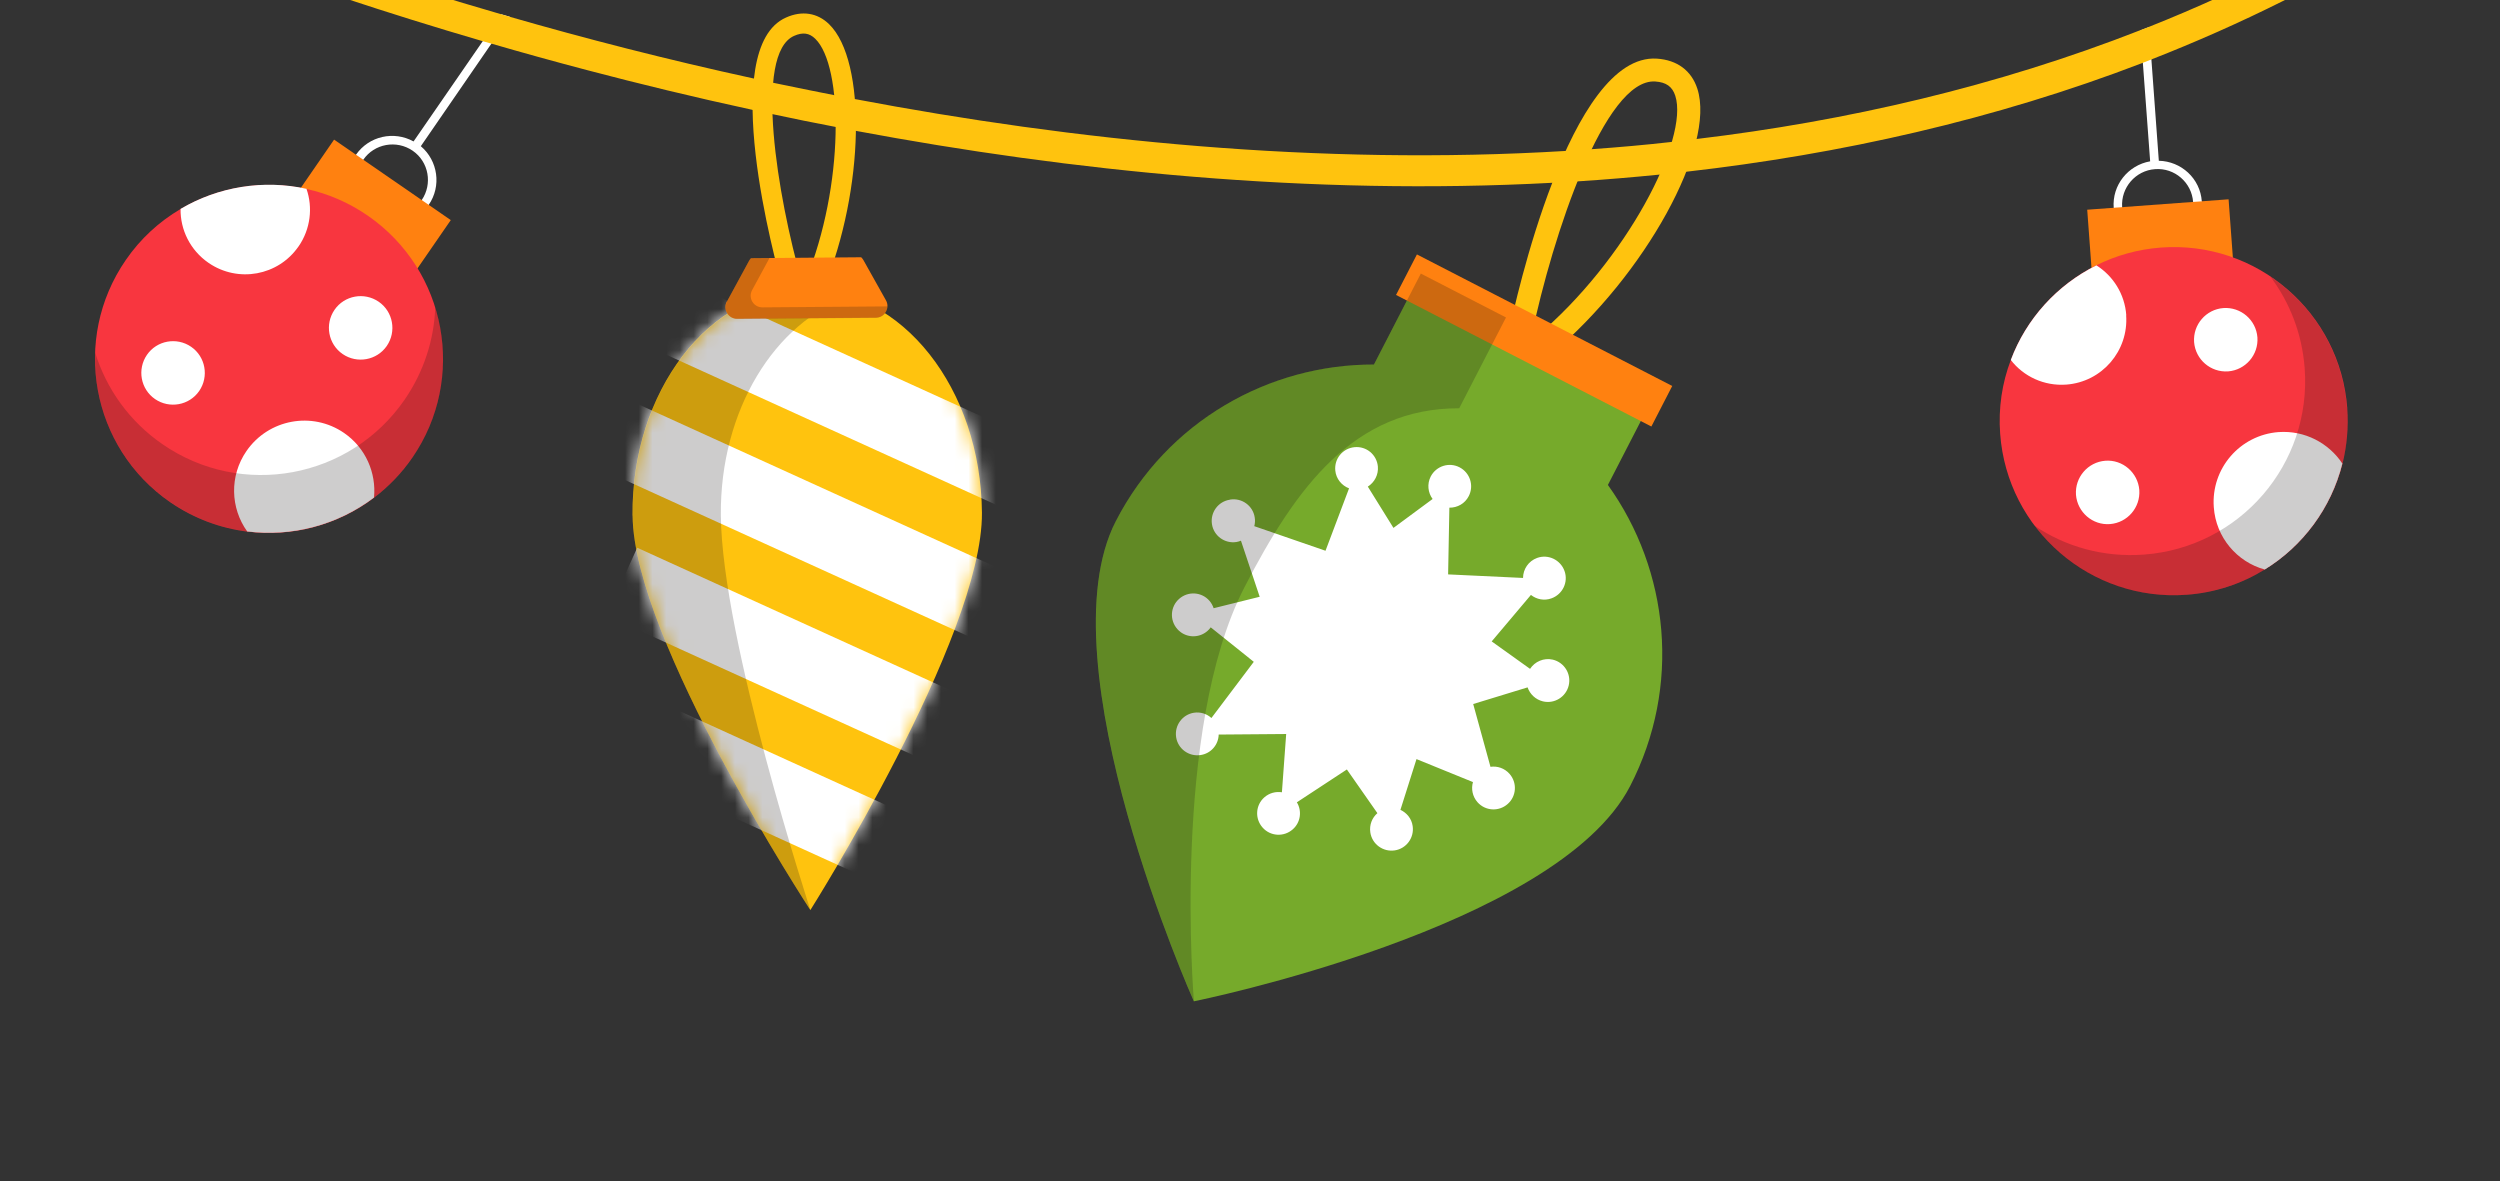 <svg width="182" height="86" viewBox="0 0 182 86" fill="none" xmlns="http://www.w3.org/2000/svg">
<rect x="0" y="0" width="182" height="86" fill="#333333" stroke="none"/>
<path d="M59.989 20.952C62.928 13.763 63.108 4.442 60.36 1.763C59.505 0.928 58.382 0.756 57.221 1.277C52.174 3.515 56.459 19.122 56.965 20.889L58.363 20.492C56.591 14.265 54.871 3.916 57.81 2.611C58.442 2.333 58.911 2.395 59.348 2.82C61.399 4.808 61.481 13.485 58.652 20.413L59.996 20.964L59.989 20.952Z" fill="#FFC30E"/>
<path d="M46.053 37.539C46.123 46.575 58.994 66.254 58.994 66.254C58.994 66.254 71.553 46.377 71.485 37.331C71.415 28.295 65.662 21.009 58.636 21.061C51.611 21.113 45.976 28.491 46.046 37.527L46.053 37.539Z" fill="#FFC30E"/>
<mask id="mask0_1281_39716" style="mask-type:luminance" maskUnits="userSpaceOnUse" x="46" y="21" width="26" height="46">
<path d="M46.053 37.539C46.123 46.575 58.994 66.254 58.994 66.254C58.994 66.254 71.553 46.377 71.485 37.331C71.415 28.295 65.662 21.009 58.636 21.061C51.611 21.113 45.976 28.491 46.046 37.527L46.053 37.539Z" fill="white"/>
</mask>
<g mask="url(#mask0_1281_39716)">
<path d="M43.976 23.761L72.883 36.917L75.128 31.984L46.221 18.828L43.976 23.761Z" fill="white"/>
<path d="M44.058 34.29L72.965 47.445L75.21 42.512L46.303 29.357L44.058 34.29Z" fill="white"/>
<path d="M44.144 44.809L73.051 57.964L75.296 53.031L46.389 39.876L44.144 44.809Z" fill="white"/>
<path d="M44.226 55.337L73.133 68.492L75.378 63.559L46.471 50.403L44.226 55.337Z" fill="white"/>
</g>
<path style="mix-blend-mode:multiply" opacity="0.21" d="M46.054 37.539C45.984 28.503 51.619 21.125 58.644 21.073C59.753 21.065 60.835 21.237 61.861 21.58C56.405 23.451 52.416 29.877 52.477 37.494C52.547 46.53 59.002 66.266 59.002 66.266C59.002 66.266 46.131 46.587 46.061 37.551L46.054 37.539Z" fill="url(#paint0_radial_1281_39716)"/>
<path d="M52.92 21.954L54.527 18.996C54.566 18.924 54.616 18.854 54.672 18.796L62.694 18.728C62.752 18.784 62.807 18.851 62.85 18.924L64.496 21.86C64.814 22.42 64.412 23.12 63.76 23.124L53.666 23.205C53.023 23.212 52.605 22.523 52.91 21.951L52.92 21.954Z" fill="#FF8110"/>
<path style="mix-blend-mode:multiply" opacity="0.21" d="M52.919 21.954L54.526 18.996C54.566 18.924 54.615 18.854 54.672 18.796L56.018 18.789L54.751 21.123C54.446 21.694 54.854 22.381 55.507 22.377L64.616 22.306C64.605 22.737 64.254 23.131 63.776 23.139L53.682 23.22C53.039 23.227 52.621 22.537 52.926 21.966L52.919 21.954Z" fill="url(#paint1_radial_1281_39716)"/>
<path d="M100.029 26.527L103.436 19.917L120.461 28.694L117.055 35.305C121.517 41.527 122.417 49.965 118.672 57.23C113.344 67.564 86.913 72.896 86.913 72.896C86.913 72.896 75.911 48.281 81.23 37.944C84.977 30.669 92.37 26.515 100.027 26.537L100.029 26.527Z" fill="#76AA2B"/>
<path d="M112.926 25.788C119.766 20.041 124.932 10.637 123.564 6.45C123.134 5.137 122.096 4.367 120.622 4.269C114.28 3.849 110.298 22.024 109.864 24.102L111.502 24.441C113.027 17.159 116.813 5.695 120.504 5.933C121.297 5.987 121.741 6.301 121.959 6.968C122.977 10.091 118.423 18.974 111.836 24.508L112.914 25.795L112.926 25.788Z" fill="#FFC30E"/>
<path d="M101.631 21.473L120.219 31.051L121.739 28.099L103.152 18.522L101.631 21.473Z" fill="#FF8110"/>
<path d="M89.568 36.367C90.419 36.239 91.217 36.822 91.344 37.672C91.38 37.889 91.365 38.102 91.312 38.305L96.497 40.095L98.211 35.552C97.675 35.349 97.267 34.858 97.209 34.254C97.125 33.394 97.748 32.638 98.608 32.554C99.468 32.47 100.224 33.094 100.308 33.953C100.365 34.558 100.062 35.119 99.578 35.426L101.444 38.431L104.294 36.327C103.951 35.864 103.879 35.235 104.157 34.688C104.555 33.925 105.493 33.623 106.257 34.021C107.02 34.419 107.321 35.356 106.924 36.12C106.645 36.667 106.091 36.966 105.514 36.959L105.423 41.816L110.877 42.074C110.881 41.434 111.274 40.845 111.902 40.617C112.714 40.324 113.603 40.755 113.896 41.566C114.189 42.378 113.758 43.267 112.947 43.56C112.421 43.753 111.862 43.636 111.451 43.311L108.595 46.695L111.388 48.693C111.734 48.163 112.39 47.871 113.043 48.022C113.88 48.222 114.403 49.063 114.203 49.9C114.004 50.736 113.163 51.26 112.326 51.06C111.782 50.927 111.379 50.531 111.208 50.041L107.249 51.253L108.506 55.824C109.011 55.75 109.533 55.929 109.892 56.334C110.466 56.981 110.402 57.968 109.757 58.532C109.11 59.106 108.123 59.042 107.559 58.397C107.193 57.98 107.091 57.426 107.231 56.935L103.121 55.263L101.951 58.957C102.412 59.172 102.766 59.596 102.841 60.133C102.969 60.983 102.386 61.781 101.536 61.909C100.685 62.036 99.887 61.454 99.76 60.603C99.677 60.054 99.887 59.53 100.275 59.198L98.052 56.017L94.412 58.408C94.795 59.037 94.687 59.877 94.111 60.377C93.463 60.95 92.477 60.887 91.913 60.242C91.339 59.594 91.402 58.608 92.047 58.044C92.41 57.726 92.875 57.61 93.323 57.677L93.634 53.436L88.721 53.476C88.702 54.215 88.161 54.858 87.398 54.968C86.547 55.095 85.749 54.513 85.622 53.662C85.494 52.812 86.077 52.014 86.927 51.886C87.401 51.815 87.858 51.966 88.191 52.271L91.275 48.181L88.141 45.67C88.074 45.766 88 45.85 87.907 45.929C87.26 46.503 86.273 46.44 85.709 45.795C85.135 45.147 85.198 44.161 85.843 43.596C86.491 43.022 87.477 43.086 88.042 43.731C88.185 43.893 88.289 44.086 88.353 44.278L91.705 43.445L90.341 39.362C90.236 39.407 90.124 39.44 90.004 39.46C89.154 39.588 88.356 39.005 88.229 38.154C88.101 37.304 88.684 36.506 89.534 36.379L89.568 36.367Z" fill="white"/>
<path style="mix-blend-mode:multiply" opacity="0.21" d="M100.029 26.527L103.436 19.917L109.636 23.112L106.23 29.723C98.573 29.701 94.34 35.483 90.593 42.759C85.264 53.092 86.916 72.886 86.916 72.886C86.916 72.886 75.914 48.271 81.233 37.935C84.98 30.66 92.372 26.506 100.029 26.527Z" fill="url(#paint2_radial_1281_39716)"/>
<path d="M160.292 14.659C160.173 12.993 158.796 11.741 157.162 11.704L156.622 4.333L156.448 1.971C156.241 2.05 156.043 2.133 155.826 2.21L156 4.572L156.531 11.744C154.926 12.025 153.749 13.472 153.878 15.14C153.984 16.699 155.211 17.932 156.717 18.102C156.918 18.123 157.115 18.123 157.323 18.116C157.525 18.097 157.726 18.078 157.909 18.012C157.909 18.012 157.916 18.014 157.929 18.017C159.386 17.626 160.413 16.242 160.309 14.674L160.292 14.659ZM157.263 17.48C155.841 17.581 154.603 16.51 154.492 15.085C154.391 13.662 155.465 12.415 156.887 12.314C158.312 12.203 159.558 13.286 159.659 14.709C159.759 16.132 158.689 17.37 157.263 17.48Z" fill="white"/>
<path d="M162.241 14.509L151.949 15.267L152.33 20.443L162.622 19.686L162.241 14.509Z" fill="#FF8110"/>
<path d="M170.878 29.734C170.977 31.125 170.851 32.467 170.534 33.749C169.727 36.969 167.674 39.737 164.884 41.453C163.205 42.49 161.273 43.149 159.176 43.3C152.205 43.811 146.13 38.57 145.612 31.588C145.471 29.689 145.753 27.871 146.391 26.198C147.508 23.215 149.741 20.742 152.622 19.308C154.05 18.599 155.637 18.148 157.314 18.022C164.297 17.503 170.37 22.754 170.881 29.724L170.878 29.734Z" fill="#F8363F"/>
<path d="M154.784 22.95C154.969 25.543 153.029 27.803 150.434 27.998C148.81 28.119 147.312 27.404 146.386 26.208C147.503 23.224 149.737 20.752 152.617 19.318C153.833 20.083 154.684 21.404 154.793 22.953L154.784 22.95Z" fill="white"/>
<path d="M164.34 24.558C164.429 25.832 163.476 26.936 162.209 27.037C160.934 27.125 159.83 26.172 159.73 24.905C159.642 23.63 160.594 22.526 161.862 22.426C163.136 22.338 164.24 23.29 164.34 24.558Z" fill="white"/>
<path d="M155.742 35.674C155.83 36.949 154.877 38.053 153.61 38.153C152.343 38.253 151.232 37.289 151.131 36.021C151.043 34.747 151.996 33.643 153.263 33.542C154.53 33.442 155.641 34.407 155.742 35.674Z" fill="white"/>
<path d="M170.521 33.756C169.714 36.976 167.661 39.745 164.872 41.461C162.856 40.909 161.319 39.128 161.164 36.926C160.955 34.11 163.067 31.668 165.874 31.456C167.792 31.32 169.531 32.254 170.524 33.746L170.521 33.756Z" fill="white"/>
<g style="mix-blend-mode:multiply" opacity="0.21">
<path d="M170.877 29.734C171.395 36.716 166.144 42.789 159.162 43.307C154.69 43.639 150.592 41.608 148.092 38.26C150.355 39.798 153.135 40.592 156.077 40.374C163.06 39.856 168.298 33.791 167.78 26.808C167.593 24.298 166.695 22.014 165.286 20.143C168.415 22.239 170.566 25.691 170.867 29.731L170.877 29.734Z" fill="url(#paint3_radial_1281_39716)"/>
</g>
<path d="M37.139 1.23C36.917 1.171 36.707 1.105 36.496 1.04L35.143 2.999L30.107 10.297C28.681 9.508 26.862 9.897 25.911 11.27C25.014 12.554 25.203 14.269 26.264 15.345C26.403 15.485 26.554 15.618 26.73 15.736C26.886 15.85 27.069 15.939 27.236 16.014L27.255 16.019C28.642 16.643 30.319 16.206 31.206 14.92C32.157 13.547 31.88 11.695 30.636 10.643L35.781 3.167L37.132 1.217L37.139 1.23ZM30.698 14.569C29.893 15.742 28.274 16.04 27.103 15.224C25.929 14.419 25.642 12.802 26.447 11.629C27.253 10.455 28.869 10.168 30.043 10.973C31.216 11.779 31.504 13.395 30.698 14.569Z" fill="white"/>
<path d="M24.321 10.164L21.375 14.437L29.871 20.295L32.817 16.023L24.321 10.164Z" fill="#FF8110"/>
<path d="M30.019 33.315C29.23 34.462 28.282 35.432 27.234 36.231C24.584 38.243 21.252 39.113 18 38.7C16.048 38.455 14.124 37.752 12.39 36.56C6.631 32.592 5.186 24.693 9.154 18.934C10.229 17.366 11.6 16.125 13.142 15.218C15.887 13.594 19.18 13.065 22.308 13.755C23.863 14.092 25.378 14.739 26.77 15.696C32.536 19.676 33.984 27.565 30.016 33.324L30.019 33.315Z" fill="#F8363F"/>
<path d="M21.735 17.936C20.259 20.081 17.327 20.612 15.182 19.137C13.843 18.215 13.12 16.721 13.146 15.208C15.891 13.584 19.184 13.056 22.311 13.745C22.782 15.1 22.616 16.669 21.732 17.946L21.735 17.936Z" fill="white"/>
<path d="M28.159 25.183C27.437 26.233 25.993 26.494 24.942 25.773C23.892 25.051 23.631 23.607 24.352 22.556C25.074 21.505 26.518 21.245 27.569 21.966C28.62 22.688 28.88 24.132 28.159 25.183Z" fill="white"/>
<path d="M14.503 28.462C13.781 29.512 12.337 29.773 11.286 29.052C10.235 28.33 9.975 26.886 10.696 25.835C11.418 24.784 12.862 24.523 13.913 25.245C14.963 25.967 15.224 27.411 14.503 28.462Z" fill="white"/>
<path d="M27.229 36.219C24.579 38.23 21.247 39.1 17.995 38.688C16.777 36.992 16.69 34.652 17.945 32.832C19.549 30.514 22.724 29.924 25.044 31.517C26.629 32.607 27.399 34.434 27.229 36.219Z" fill="white"/>
<g style="mix-blend-mode:multiply" opacity="0.21">
<path d="M30.018 33.315C26.038 39.081 18.149 40.529 12.392 36.551C8.699 34.006 6.774 29.848 6.931 25.681C7.742 28.294 9.403 30.665 11.827 32.338C17.593 36.318 25.475 34.858 29.453 29.102C30.879 27.026 31.609 24.685 31.687 22.348C32.809 25.942 32.324 29.982 30.028 33.317L30.018 33.315Z" fill="url(#paint4_radial_1281_39716)"/>
</g>
<path d="M176.328 -8.375L175.475 -5.136C169.404 -1.327 163.09 1.798 156.611 4.331C156.403 4.41 156.206 4.493 155.999 4.573C145.206 8.72 133.988 11.224 122.751 12.504C122.112 12.573 121.464 12.64 120.825 12.71C118.828 12.908 116.84 13.077 114.852 13.204C114.242 13.24 113.623 13.274 113.005 13.307C95.33 14.255 77.906 12.446 62.315 9.528C61.814 9.427 61.32 9.338 60.829 9.24C59.283 8.946 57.751 8.636 56.235 8.309C55.746 8.201 55.265 8.105 54.786 7.999C50.589 7.09 46.565 6.113 42.726 5.101C40.328 4.469 38.015 3.829 35.787 3.18C35.564 3.121 35.351 3.065 35.141 2.999C27.949 0.898 21.684 -1.229 16.648 -3.073L17.226 -5.268C22.422 -3.361 28.962 -1.141 36.486 1.037C36.698 1.093 36.906 1.169 37.128 1.227C42.578 2.798 48.533 4.335 54.88 5.718C55.34 5.819 55.809 5.921 56.268 6.022C57.73 6.324 59.22 6.634 60.715 6.925C61.216 7.025 61.719 7.117 62.232 7.211C78.118 10.227 95.944 12.08 113.977 10.989C114.609 10.948 115.249 10.91 115.883 10.86C117.833 10.722 119.78 10.552 121.721 10.33C122.316 10.269 122.913 10.199 123.513 10.119C134.447 8.812 145.348 6.296 155.83 2.191C156.037 2.111 156.235 2.029 156.451 1.952C163.302 -0.773 169.962 -4.189 176.333 -8.394L176.328 -8.375Z" fill="#FFC30E"/>
<defs>
<radialGradient id="paint0_radial_1281_39716" cx="0" cy="0" r="1" gradientUnits="userSpaceOnUse" gradientTransform="translate(54.252 44.019) rotate(179.55) scale(16.94)">
<stop offset="0.57" stop-color="#140F10"/>
<stop offset="0.8" stop-color="#140F10"/>
<stop offset="1" stop-color="#140F10"/>
</radialGradient>
<radialGradient id="paint1_radial_1281_39716" cx="0" cy="0" r="1" gradientUnits="userSpaceOnUse" gradientTransform="translate(58.892 21.282) rotate(179.55) scale(4.45 4.45)">
<stop offset="0.57" stop-color="#140F10"/>
<stop offset="0.8" stop-color="#140F10"/>
<stop offset="1" stop-color="#140F10"/>
</radialGradient>
<radialGradient id="paint2_radial_1281_39716" cx="0" cy="0" r="1" gradientUnits="userSpaceOnUse" gradientTransform="translate(90.009 43.771) rotate(-152.74) scale(20.71 20.71)">
<stop offset="0.57" stop-color="#140F10"/>
<stop offset="0.8" stop-color="#140F10"/>
<stop offset="1" stop-color="#140F10"/>
</radialGradient>
<radialGradient id="paint3_radial_1281_39716" cx="0" cy="0" r="1" gradientUnits="userSpaceOnUse" gradientTransform="translate(159.347 31.933) rotate(-4.21) scale(11.5 11.5)">
<stop offset="0.57" stop-color="#140F10"/>
<stop offset="0.8" stop-color="#140F10"/>
<stop offset="1" stop-color="#140F10"/>
</radialGradient>
<radialGradient id="paint4_radial_1281_39716" cx="0" cy="0" r="1" gradientUnits="userSpaceOnUse" gradientTransform="translate(19.657 27.807) rotate(34.59) scale(11.5 11.5)">
<stop offset="0.57" stop-color="#140F10"/>
<stop offset="0.8" stop-color="#140F10"/>
<stop offset="1" stop-color="#140F10"/>
</radialGradient>
</defs>
</svg>
